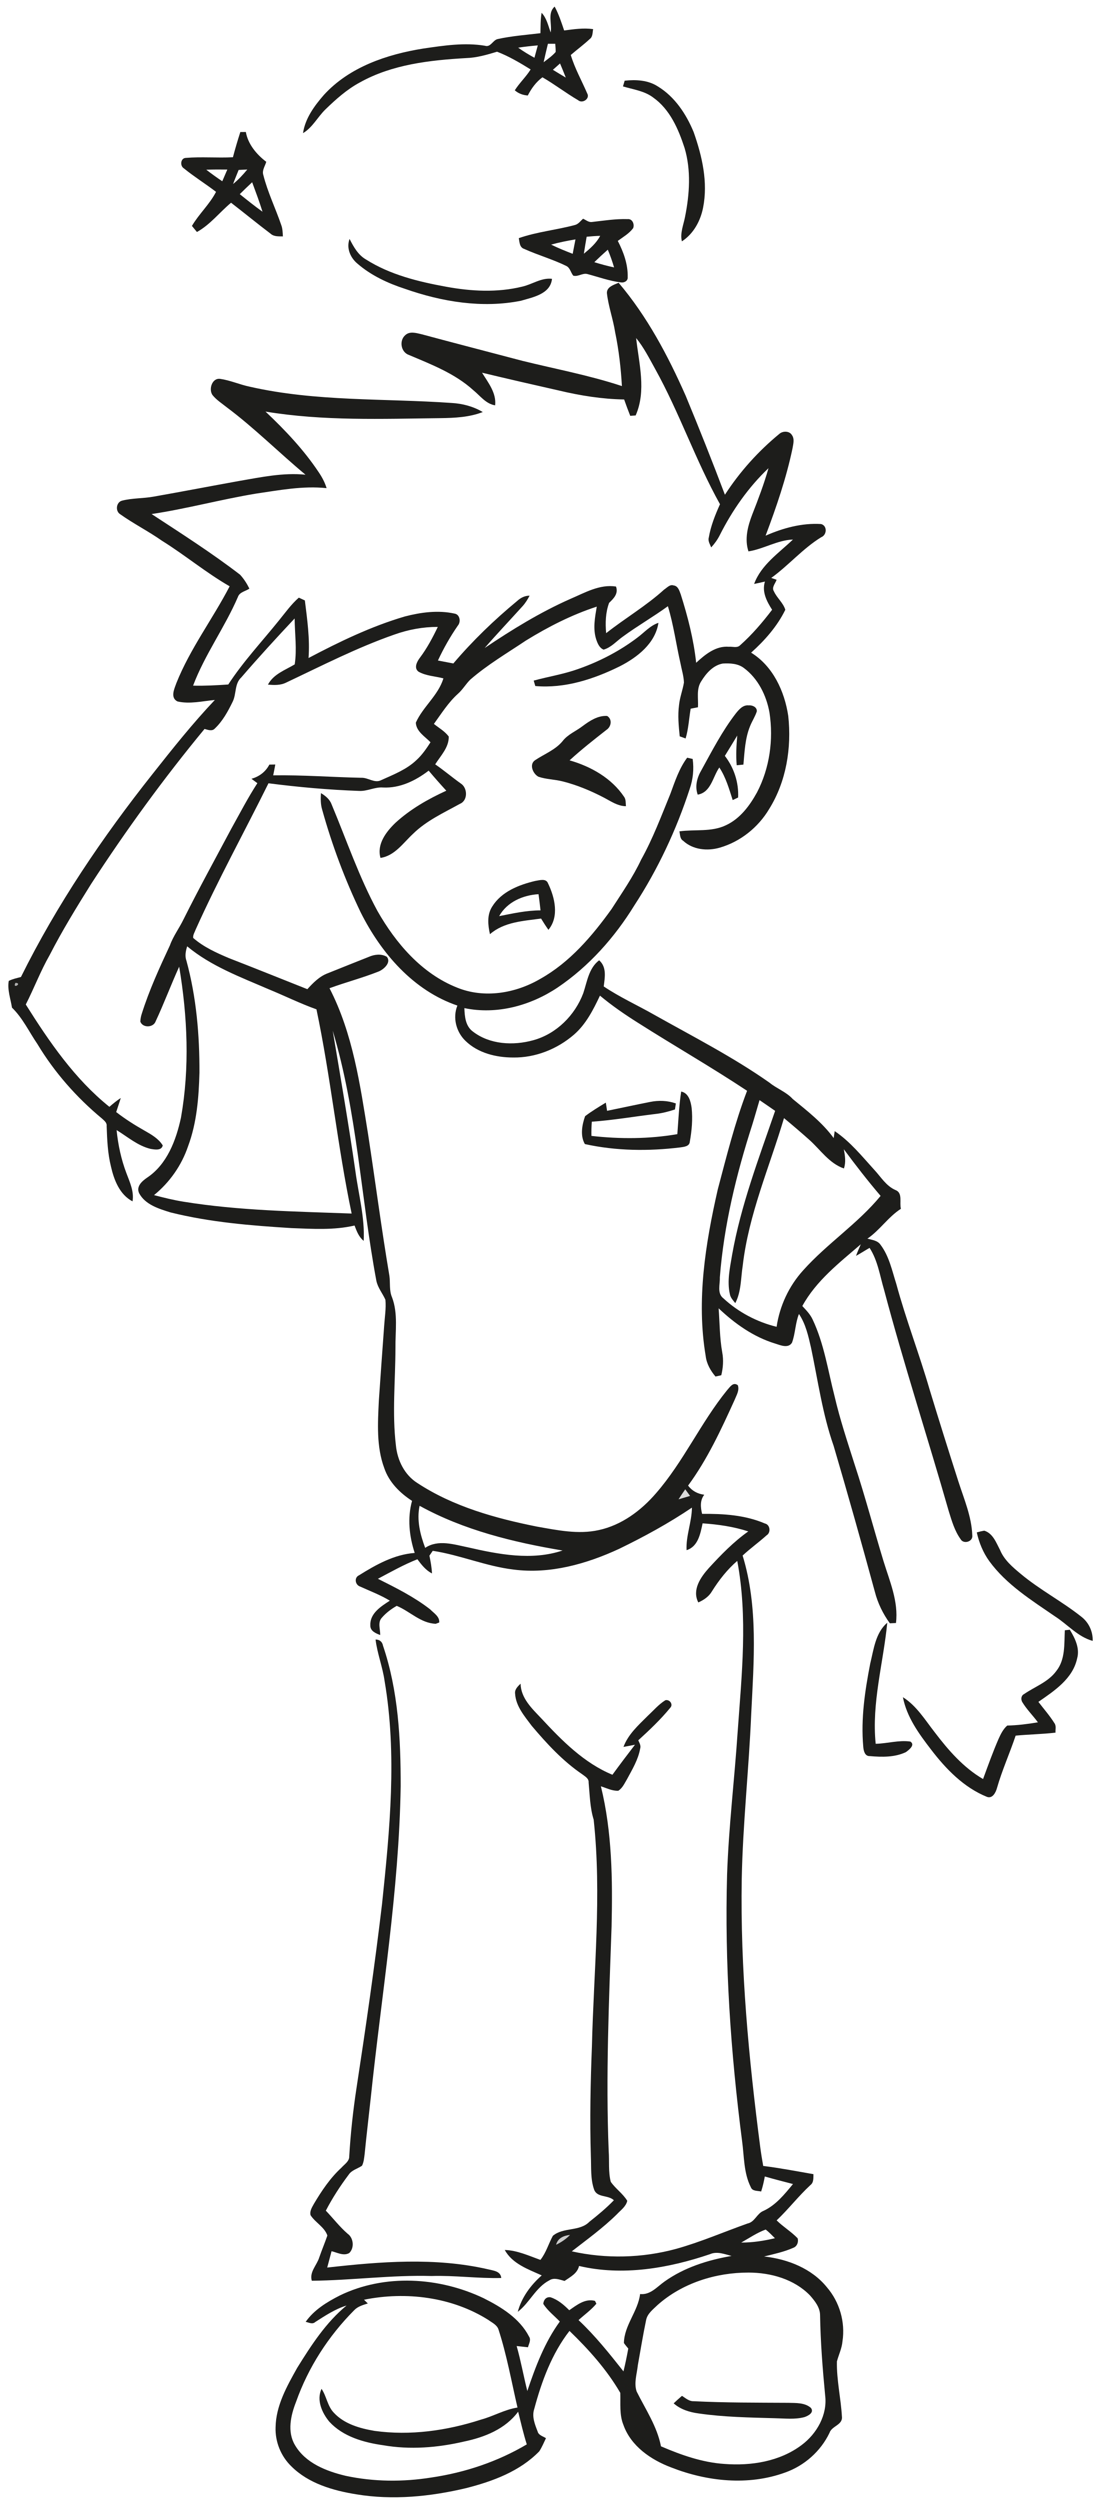 <?xml version="1.0" encoding="UTF-8" ?>
<!DOCTYPE svg PUBLIC "-//W3C//DTD SVG 1.1//EN" "http://www.w3.org/Graphics/SVG/1.1/DTD/svg11.dtd">
<svg width="500pt" height="1135pt" viewBox="0 0 500 1135" version="1.1" xmlns="http://www.w3.org/2000/svg">
<g id="#1d1d1bff">
<path fill="#1d1d1b" opacity="1.00" d=" M 250.07 14.74 C 250.80 10.86 248.49 5.95 251.89 2.99 C 253.75 6.42 254.95 10.15 256.20 13.83 C 260.56 13.27 264.97 12.59 269.36 13.22 C 269.05 14.78 269.27 16.71 267.79 17.75 C 265.06 20.31 262.03 22.52 259.21 24.97 C 261.03 31.05 264.16 36.57 266.65 42.36 C 268.10 44.76 264.51 47.22 262.54 45.49 C 257.00 42.25 251.90 38.30 246.34 35.09 C 243.43 37.25 241.32 40.16 239.69 43.36 C 237.49 43.20 235.44 42.47 233.78 41.00 C 235.91 37.63 238.87 34.91 240.98 31.53 C 236.10 28.51 231.10 25.54 225.73 23.48 C 221.15 24.86 216.52 26.22 211.70 26.37 C 195.21 27.33 178.08 29.23 163.42 37.43 C 157.52 40.60 152.50 45.11 147.72 49.74 C 144.21 53.19 141.94 57.87 137.61 60.45 C 138.58 53.75 142.76 48.06 147.10 43.08 C 158.69 30.39 175.73 24.67 192.27 22.03 C 201.50 20.69 210.94 19.22 220.24 20.77 C 222.81 21.62 223.78 18.25 225.98 17.74 C 232.37 16.33 238.93 15.85 245.43 15.07 C 245.51 11.98 245.43 8.87 245.96 5.80 C 248.28 8.28 248.96 11.64 250.07 14.74 M 248.83 19.88 C 248.16 22.67 247.48 25.46 246.88 28.26 C 248.76 26.80 250.77 25.43 252.34 23.61 C 252.39 22.37 252.23 21.13 252.16 19.88 C 251.33 19.88 249.66 19.88 248.83 19.88 M 235.32 21.64 C 237.67 23.34 240.16 24.82 242.70 26.22 C 243.22 24.35 243.73 22.48 244.23 20.61 C 241.25 20.87 238.27 21.19 235.32 21.64 M 251.09 31.69 C 253.03 32.88 254.97 34.07 256.94 35.22 C 256.11 33.07 255.23 30.94 254.33 28.81 C 253.24 29.77 252.16 30.73 251.09 31.69 Z" />
<path fill="#1d1d1b" opacity="1.00" d=" M 283.68 36.63 C 288.81 36.09 294.27 36.34 298.73 39.23 C 306.44 43.91 311.65 51.80 315.02 59.99 C 318.86 70.90 321.58 82.71 319.30 94.27 C 318.10 100.33 314.95 106.16 309.66 109.58 C 308.76 105.75 310.43 102.05 311.12 98.34 C 313.16 88.11 313.89 77.27 310.88 67.16 C 308.08 58.59 304.25 49.69 296.66 44.30 C 292.67 41.25 287.58 40.65 282.91 39.23 C 283.10 38.58 283.49 37.28 283.68 36.63 Z" />
<path fill="#1d1d1b" opacity="1.00" d=" M 109.14 59.94 C 109.77 59.94 111.02 59.93 111.65 59.92 C 112.60 65.44 116.54 70.15 120.92 73.46 C 120.38 75.42 118.90 77.33 119.58 79.43 C 121.56 87.29 125.15 94.61 127.76 102.26 C 128.36 103.88 128.36 105.62 128.47 107.33 C 126.55 107.29 124.44 107.49 122.90 106.11 C 116.83 101.52 110.95 96.69 104.93 92.04 C 99.71 96.40 95.45 102.01 89.43 105.33 C 88.67 104.41 87.92 103.49 87.16 102.57 C 90.36 97.10 95.19 92.77 98.11 87.10 C 93.32 83.44 88.17 80.24 83.49 76.43 C 81.60 75.27 82.00 71.70 84.46 71.68 C 91.55 71.10 98.68 71.76 105.78 71.39 C 106.79 67.54 107.92 63.73 109.14 59.94 M 93.68 77.05 C 96.03 78.89 98.47 80.62 100.94 82.29 C 101.71 80.53 102.48 78.76 103.23 76.98 C 100.04 76.94 96.86 76.94 93.68 77.05 M 108.38 77.15 C 107.54 79.28 106.64 81.39 105.85 83.54 C 108.24 81.60 110.35 79.34 112.30 76.96 C 110.99 77.01 109.69 77.08 108.38 77.15 M 108.89 88.15 C 112.28 90.87 115.67 93.59 119.21 96.12 C 117.81 91.60 116.15 87.18 114.51 82.74 C 112.60 84.51 110.74 86.33 108.89 88.15 Z" />
<path fill="#1d1d1b" opacity="1.00" d=" M 261.12 102.14 C 262.69 101.74 263.63 100.31 264.79 99.29 C 266.10 99.88 267.36 101.04 268.91 100.77 C 274.25 100.17 279.61 99.30 285.00 99.48 C 287.20 99.26 288.22 101.77 287.55 103.57 C 285.72 106.04 282.99 107.58 280.56 109.37 C 283.19 114.46 285.21 120.04 285.06 125.85 C 285.22 127.55 283.42 128.49 281.95 128.21 C 276.72 127.57 271.75 125.73 266.68 124.40 C 264.53 123.87 262.45 125.79 260.32 125.14 C 259.19 123.74 258.90 121.59 257.17 120.74 C 250.98 117.71 244.30 115.83 238.03 113.00 C 235.90 112.30 235.95 109.93 235.60 108.12 C 243.87 105.22 252.69 104.42 261.12 102.14 M 266.42 107.48 C 265.98 110.05 265.54 112.62 265.15 115.19 C 267.98 112.85 270.83 110.38 272.56 107.07 C 270.50 107.13 268.46 107.29 266.42 107.48 M 250.29 111.06 C 253.47 112.63 256.76 113.95 260.07 115.23 C 260.51 113.05 260.93 110.86 261.34 108.68 C 257.62 109.32 253.92 110.04 250.29 111.06 M 269.90 119.03 C 272.85 119.95 275.84 120.75 278.87 121.40 C 278.07 118.67 277.12 115.99 276.02 113.36 C 273.93 115.20 271.90 117.09 269.90 119.03 Z" />
<path fill="#1d1d1b" opacity="1.00" d=" M 158.75 108.47 C 160.57 112.04 162.59 115.71 166.18 117.79 C 177.13 124.74 189.96 127.87 202.58 130.17 C 213.95 132.26 225.80 132.91 237.12 130.14 C 241.71 129.12 245.79 126.00 250.68 126.58 C 250.01 133.49 242.05 134.93 236.61 136.54 C 219.01 140.07 200.64 137.01 183.88 131.12 C 176.13 128.60 168.52 125.06 162.32 119.69 C 159.07 116.98 157.21 112.61 158.75 108.47 Z" />
<path fill="#1d1d1b" opacity="1.00" d=" M 275.61 133.04 C 275.55 130.19 278.82 129.30 280.93 128.37 C 293.87 143.61 303.33 161.44 311.38 179.64 C 317.56 194.53 323.50 209.53 329.21 224.61 C 335.97 214.15 344.39 204.81 354.01 196.91 C 355.60 195.59 358.48 195.61 359.62 197.49 C 360.96 199.34 360.20 201.71 359.87 203.75 C 357.03 217.24 352.53 230.32 347.68 243.20 C 355.57 239.73 364.18 237.37 372.86 237.91 C 375.75 238.62 375.60 242.86 372.94 243.90 C 364.57 249.04 358.18 256.66 350.25 262.38 C 350.86 262.59 352.08 263.01 352.69 263.21 C 352.12 264.91 350.28 266.68 351.48 268.50 C 352.84 271.50 355.67 273.65 356.64 276.84 C 352.98 284.33 347.30 290.77 341.11 296.31 C 351.04 302.43 356.29 313.83 357.97 325.02 C 359.54 339.54 357.10 354.80 349.29 367.31 C 344.33 375.64 336.23 382.14 326.90 384.83 C 321.28 386.47 314.67 385.83 310.24 381.71 C 308.73 380.81 308.88 378.94 308.54 377.44 C 315.57 376.44 323.09 377.84 329.69 374.65 C 336.10 371.67 340.47 365.77 343.79 359.73 C 349.54 348.70 351.31 335.79 349.45 323.55 C 348.06 315.74 344.26 308.02 337.78 303.24 C 335.05 301.20 331.48 301.07 328.22 301.25 C 323.81 302.04 320.64 305.73 318.42 309.36 C 316.14 312.84 317.21 317.19 316.97 321.10 C 315.86 321.31 314.75 321.53 313.65 321.75 C 312.89 326.26 312.68 330.87 311.36 335.27 C 310.69 335.03 309.35 334.54 308.68 334.30 C 308.20 329.58 307.74 324.81 308.37 320.08 C 308.72 316.60 310.03 313.31 310.60 309.87 C 310.50 306.93 309.58 304.09 309.04 301.22 C 307.06 292.57 305.90 283.73 303.31 275.22 C 296.68 280.04 289.56 284.12 282.95 288.96 C 280.05 290.99 277.61 293.94 274.11 294.94 C 272.17 294.14 271.36 292.08 270.74 290.24 C 269.19 285.41 270.19 280.28 271.01 275.41 C 259.66 279.11 248.96 284.57 238.82 290.82 C 230.27 296.55 221.34 301.79 213.56 308.56 C 211.54 310.55 210.13 313.08 207.99 314.96 C 203.61 318.90 200.48 323.93 197.05 328.66 C 199.34 330.50 202.01 331.99 203.79 334.38 C 203.93 339.29 200.11 343.11 197.64 347.01 C 201.63 349.75 205.33 352.91 209.28 355.72 C 212.37 357.68 212.56 363.40 208.91 364.92 C 201.54 369.00 193.64 372.58 187.56 378.57 C 183.09 382.71 179.27 388.52 172.79 389.50 C 171.02 383.28 175.35 377.63 179.56 373.58 C 186.31 367.38 194.39 362.77 202.68 358.98 C 199.95 356.00 197.27 352.97 194.67 349.87 C 188.74 354.42 181.62 357.91 173.96 357.53 C 170.21 357.22 166.79 359.31 163.05 359.08 C 149.29 358.59 135.58 357.37 121.93 355.61 C 110.96 377.75 99.01 399.41 88.88 421.97 C 88.44 423.22 87.55 424.44 87.74 425.83 C 92.47 429.96 98.27 432.58 104.00 435.00 C 115.90 439.61 127.72 444.40 139.58 449.09 C 142.22 446.18 145.07 443.27 148.84 441.86 C 155.04 439.36 161.26 436.90 167.47 434.42 C 170.06 433.30 173.12 432.88 175.67 434.38 C 177.79 436.91 174.39 440.03 172.05 441.02 C 164.72 443.94 157.05 445.94 149.64 448.65 C 160.27 469.23 163.54 492.47 167.18 515.06 C 170.46 536.43 173.24 557.89 176.84 579.21 C 177.29 582.47 176.69 585.92 178.05 589.02 C 180.82 596.38 179.49 604.39 179.59 612.06 C 179.56 626.78 178.04 641.58 179.80 656.25 C 180.47 663.02 183.74 669.67 189.63 673.35 C 205.87 684.00 224.94 689.29 243.81 693.07 C 253.04 694.69 262.58 696.73 271.91 694.66 C 282.26 692.43 291.11 685.84 297.91 677.94 C 310.40 663.61 318.20 645.93 330.15 631.20 C 331.47 629.78 332.90 627.22 335.08 628.90 C 335.89 631.26 334.43 633.48 333.59 635.61 C 327.50 649.02 321.26 662.53 312.49 674.45 C 314.27 676.89 316.85 678.23 319.83 678.61 C 317.83 681.19 318.12 684.31 318.85 687.30 C 328.48 687.19 338.39 687.82 347.35 691.66 C 349.76 692.18 350.19 695.79 348.13 697.04 C 344.61 700.21 340.73 702.98 337.25 706.22 C 344.38 729.46 342.33 754.14 341.16 778.05 C 340.11 803.06 337.34 827.98 336.85 853.02 C 336.17 893.79 340.01 934.48 345.26 974.87 C 345.63 977.70 346.10 980.52 346.60 983.34 C 354.25 984.28 361.82 985.75 369.41 987.07 C 369.35 988.77 369.61 990.82 368.05 992.01 C 362.61 997.04 358.08 1002.95 352.70 1008.05 C 355.68 1011.00 359.35 1013.17 362.25 1016.20 C 362.70 1017.81 362.04 1019.76 360.41 1020.44 C 356.14 1022.35 351.52 1023.33 347.00 1024.44 C 357.70 1025.62 368.64 1029.87 375.55 1038.45 C 381.28 1045.11 383.93 1054.24 382.60 1062.94 C 382.33 1066.13 380.89 1069.03 380.07 1072.09 C 379.89 1080.46 381.86 1088.72 382.34 1097.05 C 382.84 1101.01 377.72 1101.30 376.68 1104.57 C 372.67 1112.91 365.29 1119.43 356.58 1122.52 C 339.87 1128.61 321.14 1126.63 304.82 1120.22 C 295.61 1116.76 286.52 1110.55 283.11 1100.91 C 281.22 1096.26 281.86 1091.21 281.69 1086.35 C 275.57 1075.83 267.34 1066.65 258.62 1058.23 C 250.58 1068.60 245.99 1081.10 242.62 1093.65 C 241.46 1097.09 242.88 1100.62 244.13 1103.82 C 244.56 1105.63 246.57 1106.03 247.94 1106.94 C 246.99 1108.94 246.13 1111.00 244.92 1112.88 C 236.06 1122.01 223.73 1126.55 211.64 1129.62 C 195.41 1133.47 178.41 1135.16 161.86 1132.43 C 151.23 1130.72 140.11 1127.51 132.29 1119.70 C 127.57 1115.13 124.91 1108.57 125.15 1102.00 C 125.30 1092.16 130.29 1083.36 134.96 1075.01 C 141.33 1064.77 147.97 1054.45 157.38 1046.71 C 152.20 1048.30 147.67 1051.32 143.15 1054.21 C 141.86 1055.39 140.23 1054.40 138.81 1054.12 C 142.62 1048.68 148.45 1045.14 154.25 1042.18 C 174.66 1032.23 199.42 1033.75 219.64 1043.39 C 227.70 1047.43 235.99 1052.54 240.26 1060.81 C 241.30 1062.35 240.17 1064.09 239.77 1065.66 C 238.05 1065.49 236.34 1065.29 234.63 1065.10 C 236.54 1071.83 237.77 1078.73 239.47 1085.52 C 243.18 1074.50 247.33 1063.45 254.23 1053.98 C 251.70 1051.34 248.71 1049.07 246.72 1045.97 C 246.86 1044.14 248.04 1042.67 250.00 1042.96 C 253.34 1044.03 256.08 1046.40 258.52 1048.85 C 261.92 1046.48 265.77 1043.40 270.20 1044.60 C 270.36 1044.92 270.68 1045.56 270.84 1045.88 C 268.48 1048.71 265.45 1050.86 262.73 1053.32 C 270.28 1060.40 276.73 1068.50 283.14 1076.60 C 283.98 1073.17 284.69 1069.71 285.32 1066.24 C 284.64 1065.40 283.91 1064.60 283.33 1063.71 C 283.50 1055.61 289.72 1049.40 290.69 1041.49 C 295.35 1042.01 298.38 1038.20 301.82 1035.79 C 310.79 1029.41 321.48 1026.04 332.23 1024.20 C 329.04 1023.39 325.65 1021.98 322.42 1023.40 C 303.45 1029.82 282.76 1033.40 262.97 1028.75 C 262.18 1032.20 259.03 1033.69 256.39 1035.55 C 254.15 1034.98 251.62 1033.85 249.45 1035.29 C 243.27 1038.51 240.53 1045.46 235.13 1049.58 C 236.86 1043.05 241.00 1037.44 246.02 1033.03 C 239.87 1030.27 232.64 1027.74 229.23 1021.49 C 234.92 1021.65 240.14 1024.11 245.42 1025.99 C 248.02 1022.70 249.11 1018.64 251.07 1015.06 C 255.86 1011.03 263.22 1013.22 267.66 1008.69 C 271.54 1005.63 275.34 1002.46 278.78 998.92 C 276.21 996.42 271.22 997.85 269.82 994.12 C 268.11 989.29 268.55 984.05 268.33 979.02 C 267.82 962.35 268.15 945.68 268.81 929.03 C 269.61 894.74 273.31 860.33 269.60 826.10 C 267.90 820.63 267.85 814.89 267.31 809.25 C 267.45 807.40 265.68 806.52 264.45 805.55 C 255.61 799.56 248.32 791.63 241.47 783.53 C 238.22 779.17 234.27 774.65 233.93 768.99 C 233.63 767.00 235.15 765.63 236.41 764.38 C 236.58 771.03 241.59 775.67 245.83 780.15 C 255.17 790.21 265.21 800.40 278.12 805.74 C 281.47 801.15 284.89 796.61 288.36 792.11 C 286.62 792.45 284.88 792.80 283.14 793.10 C 285.25 787.40 289.88 783.27 294.07 779.09 C 296.71 776.64 299.08 773.82 302.16 771.90 C 304.13 771.41 305.89 773.84 304.35 775.37 C 299.99 780.70 294.94 785.46 289.86 790.10 C 290.38 791.27 291.15 792.49 290.73 793.84 C 289.84 798.86 287.15 803.30 284.76 807.74 C 283.63 809.60 282.72 811.79 280.79 813.00 C 278.01 813.14 275.47 811.79 272.89 810.99 C 278.00 831.79 278.22 853.37 277.74 874.66 C 276.55 908.62 275.06 942.62 276.43 976.61 C 276.77 981.23 276.20 986.01 277.37 990.54 C 279.54 993.69 282.87 995.87 284.86 999.17 C 284.29 1001.77 281.93 1003.38 280.20 1005.23 C 273.89 1011.47 266.66 1016.67 259.67 1022.11 C 275.24 1025.58 291.65 1025.17 307.03 1020.99 C 318.11 1017.91 328.67 1013.31 339.49 1009.47 C 342.80 1008.80 343.70 1004.94 346.69 1003.75 C 352.32 1001.16 356.27 996.22 360.12 991.55 C 355.84 990.43 351.56 989.36 347.33 988.12 C 346.90 990.42 346.40 992.71 345.66 994.95 C 344.04 994.54 341.70 994.91 340.98 993.01 C 337.69 986.51 337.97 979.03 337.00 971.99 C 331.82 931.92 329.05 891.47 330.19 851.05 C 330.93 829.31 333.57 807.70 335.01 786.00 C 336.85 760.30 339.64 734.19 334.81 708.65 C 330.26 712.57 326.55 717.32 323.36 722.39 C 321.97 724.82 319.63 726.41 317.12 727.51 C 314.19 721.80 318.17 716.06 321.89 711.91 C 327.41 705.89 333.14 699.99 339.82 695.26 C 333.11 693.08 326.10 692.08 319.08 691.60 C 318.07 696.25 317.06 702.15 311.79 703.78 C 311.47 697.22 314.15 691.00 314.23 684.46 C 303.71 691.55 292.56 697.65 281.16 703.18 C 266.27 710.07 249.72 714.74 233.21 712.58 C 220.69 711.09 208.97 705.97 196.53 704.07 C 196.15 704.62 195.39 705.73 195.01 706.28 C 195.57 708.94 196.05 711.61 196.18 714.34 C 193.35 712.90 191.39 710.38 189.55 707.90 C 183.34 710.36 177.51 713.65 171.62 716.77 C 179.80 720.87 188.10 725.00 195.35 730.65 C 196.99 732.34 199.74 733.93 199.46 736.62 C 199.07 736.76 198.28 737.05 197.89 737.20 C 191.07 736.96 186.14 731.53 180.17 729.06 C 177.67 730.48 175.31 732.24 173.42 734.44 C 171.38 736.60 172.77 739.70 172.65 742.31 C 170.61 741.51 168.04 740.48 168.18 737.84 C 167.96 732.46 173.07 729.26 177.04 726.71 C 172.79 724.12 168.13 722.39 163.63 720.33 C 161.29 719.62 160.68 716.24 163.08 715.16 C 170.79 710.35 179.06 705.71 188.33 705.04 C 185.84 697.42 184.96 689.20 187.12 681.39 C 181.59 677.81 176.66 672.90 174.51 666.54 C 170.89 656.79 171.56 646.19 172.04 635.99 C 172.80 624.63 173.64 613.28 174.46 601.93 C 174.71 597.99 175.40 594.04 175.03 590.09 C 173.72 587.16 171.53 584.61 170.90 581.39 C 163.86 543.66 162.19 504.85 151.10 467.94 C 154.67 489.17 158.33 510.39 161.40 531.71 C 162.81 542.22 165.72 552.69 165.16 563.35 C 162.94 561.59 161.98 558.93 161.01 556.39 C 151.63 558.57 141.94 557.91 132.40 557.56 C 113.96 556.42 95.41 554.92 77.44 550.44 C 72.14 548.79 65.91 546.92 63.15 541.66 C 61.80 538.61 64.46 536.28 66.71 534.72 C 75.86 528.66 79.97 517.67 82.19 507.37 C 86.19 484.75 85.15 461.46 81.37 438.88 C 77.65 447.07 74.50 455.53 70.69 463.68 C 69.66 466.59 64.86 466.79 63.73 463.84 C 63.77 462.67 63.97 461.52 64.33 460.41 C 67.70 449.65 72.40 439.40 77.16 429.20 C 78.67 424.97 81.42 421.37 83.36 417.35 C 90.31 403.44 97.81 389.81 105.12 376.08 C 108.96 369.20 112.58 362.17 116.88 355.56 C 116.21 355.06 114.87 354.08 114.20 353.58 C 117.73 352.56 120.61 350.42 122.32 347.13 C 123.00 347.12 124.35 347.10 125.02 347.09 C 124.73 348.73 124.41 350.37 124.07 352.01 C 137.40 351.80 150.72 352.83 164.04 353.11 C 167.16 352.95 170.13 355.76 173.14 354.17 C 178.70 351.65 184.60 349.39 189.09 345.11 C 191.67 342.77 193.63 339.89 195.51 336.99 C 192.98 334.37 189.02 332.10 188.84 328.08 C 192.07 320.84 199.00 315.75 201.37 307.98 C 197.61 306.99 193.48 306.89 190.06 304.94 C 187.82 303.27 189.37 300.34 190.68 298.62 C 193.94 294.29 196.48 289.49 198.82 284.62 C 192.10 284.59 185.43 285.84 179.11 288.09 C 162.15 294.01 146.13 302.25 129.92 309.91 C 127.35 311.19 124.45 311.06 121.68 310.83 C 124.19 306.04 129.47 304.24 133.83 301.64 C 134.90 294.82 133.86 287.71 133.80 280.79 C 125.57 289.56 117.43 298.44 109.58 307.55 C 106.41 310.48 107.45 315.10 105.62 318.67 C 103.51 322.99 101.13 327.36 97.61 330.71 C 96.31 332.16 94.45 331.35 92.89 330.94 C 74.35 353.38 57.21 376.96 41.35 401.37 C 34.76 411.92 28.23 422.53 22.55 433.61 C 18.42 440.83 15.49 448.64 11.71 456.04 C 22.37 472.98 33.93 489.86 49.68 502.50 C 51.33 501.06 53.02 499.67 54.85 498.49 C 54.21 500.63 53.45 502.74 52.77 504.88 C 56.84 508.04 61.20 510.80 65.68 513.33 C 68.75 515.08 72.00 516.92 73.91 520.02 C 73.36 522.51 70.26 521.90 68.40 521.60 C 62.57 520.20 57.95 516.13 52.95 513.06 C 53.62 519.72 55.02 526.32 57.40 532.59 C 58.93 536.69 60.95 540.91 60.19 545.42 C 54.32 542.35 51.77 535.70 50.39 529.61 C 48.89 523.60 48.65 517.41 48.43 511.26 C 48.63 509.66 47.26 508.72 46.25 507.77 C 34.74 498.22 24.71 486.83 16.99 474.00 C 13.20 468.45 10.31 462.20 5.44 457.47 C 4.81 453.47 3.28 449.42 3.97 445.34 C 5.71 444.44 7.64 444.06 9.51 443.56 C 25.83 410.65 46.53 380.08 69.33 351.33 C 78.39 339.86 87.51 328.40 97.57 317.78 C 91.96 318.31 86.15 319.75 80.57 318.45 C 77.21 316.72 79.18 312.71 80.11 310.09 C 86.33 294.51 96.59 281.01 104.29 266.18 C 93.56 260.01 84.04 252.03 73.54 245.49 C 67.40 241.18 60.66 237.78 54.55 233.44 C 52.27 232.00 52.77 228.02 55.37 227.31 C 60.07 226.09 65.00 226.34 69.76 225.47 C 82.72 223.19 95.63 220.70 108.58 218.36 C 118.53 216.66 128.59 214.48 138.74 215.52 C 126.69 205.51 115.59 194.35 103.02 184.95 C 100.80 183.17 98.33 181.62 96.52 179.38 C 94.64 176.77 96.30 171.46 100.02 172.01 C 104.61 172.67 108.90 174.63 113.43 175.56 C 143.48 182.41 174.50 180.80 205.05 182.94 C 210.02 183.22 214.95 184.50 219.24 187.07 C 213.12 189.45 206.50 189.75 200.01 189.84 C 173.52 190.16 146.84 191.20 120.58 186.86 C 129.44 195.23 137.92 204.15 144.70 214.34 C 146.23 216.58 147.53 219.00 148.32 221.62 C 137.55 220.48 126.78 222.57 116.15 224.12 C 100.29 226.75 84.75 230.99 68.85 233.38 C 82.43 242.27 96.14 251.02 109.02 260.91 C 110.75 262.78 112.13 264.95 113.26 267.24 C 111.52 268.44 108.81 268.77 108.05 271.00 C 102.10 284.84 93.02 297.15 87.69 311.28 C 93.02 311.42 98.35 311.12 103.66 310.76 C 110.43 300.37 118.94 291.30 126.69 281.67 C 129.58 278.13 132.24 274.35 135.71 271.33 C 136.39 271.65 137.77 272.28 138.45 272.60 C 139.53 281.26 140.76 289.98 140.12 298.74 C 154.16 291.33 168.56 284.37 183.83 279.88 C 191.14 277.98 198.96 276.92 206.42 278.57 C 208.85 278.95 209.40 282.28 207.95 283.99 C 204.47 289.01 201.46 294.33 198.88 299.87 C 201.21 300.31 203.55 300.76 205.88 301.21 C 214.64 290.90 224.43 281.46 234.85 272.85 C 236.42 271.41 238.33 270.41 240.51 270.43 C 239.61 272.16 238.59 273.82 237.27 275.26 C 231.56 281.58 225.69 287.77 220.10 294.20 C 232.50 285.86 245.27 277.99 258.96 271.93 C 265.55 269.13 272.30 265.13 279.75 266.29 C 280.91 269.49 278.74 271.68 276.61 273.71 C 274.99 278.08 274.86 282.86 275.27 287.46 C 283.90 280.65 293.46 275.07 301.61 267.66 C 302.87 266.87 304.22 265.19 305.86 265.78 C 307.95 265.99 308.52 268.21 309.15 269.85 C 312.36 279.97 315.02 290.33 316.15 300.90 C 320.21 297.14 325.10 293.13 331.00 293.63 C 332.67 293.47 334.70 294.32 336.06 292.99 C 341.50 288.17 346.24 282.61 350.64 276.83 C 348.20 273.03 345.91 268.66 347.38 264.03 C 345.75 264.42 344.11 264.79 342.47 265.11 C 345.63 256.45 353.70 251.09 360.10 244.95 C 352.96 245.24 346.82 249.25 339.90 250.33 C 338.05 244.75 339.58 238.89 341.61 233.60 C 344.33 226.68 346.97 219.71 349.00 212.55 C 339.85 221.24 332.54 231.73 326.87 242.97 C 325.85 245.00 324.51 246.86 322.97 248.53 C 322.44 247.10 321.41 245.66 321.88 244.05 C 322.78 238.78 324.78 233.78 326.97 228.92 C 315.88 209.05 308.56 187.34 297.50 167.45 C 294.84 162.66 292.37 157.73 288.89 153.47 C 290.16 165.07 293.61 177.39 288.67 188.62 C 288.06 188.66 286.83 188.75 286.21 188.79 C 285.23 186.34 284.32 183.85 283.44 181.36 C 273.42 181.20 263.48 179.60 253.75 177.28 C 242.12 174.66 230.51 171.99 218.92 169.21 C 221.70 173.73 225.48 178.38 224.86 184.03 C 220.62 183.35 218.04 179.66 214.91 177.12 C 206.58 169.56 195.92 165.48 185.73 161.16 C 182.01 159.90 181.16 154.57 184.11 152.10 C 186.10 150.31 188.93 151.16 191.24 151.69 C 206.54 155.80 221.88 159.77 237.20 163.81 C 252.30 167.54 267.64 170.38 282.43 175.28 C 281.96 167.09 281.03 158.92 279.36 150.88 C 278.43 144.87 276.28 139.09 275.61 133.04 M 85.00 429.63 C 84.34 431.76 83.87 434.03 84.68 436.21 C 89.19 452.73 90.64 469.92 90.58 487.00 C 90.27 498.28 89.39 509.74 85.41 520.40 C 82.46 529.10 77.06 536.80 69.94 542.59 C 74.39 543.74 78.86 544.86 83.41 545.58 C 108.62 549.66 134.22 550.00 159.69 550.95 C 153.25 520.24 150.18 488.93 143.71 458.24 C 136.29 455.59 129.23 452.08 121.95 449.10 C 109.18 443.57 95.83 438.65 85.00 429.63 M 7.03 446.23 C 5.47 449.21 10.36 446.38 7.03 446.23 M 308.15 680.69 C 309.89 680.19 311.64 679.67 313.38 679.15 C 312.65 678.14 311.92 677.14 311.19 676.15 C 310.16 677.65 309.13 679.15 308.15 680.69 M 190.55 683.63 C 189.18 690.13 190.81 696.65 193.09 702.73 C 198.97 698.78 206.22 701.22 212.56 702.50 C 226.53 705.70 241.49 708.60 255.48 703.93 C 233.08 700.18 210.57 694.67 190.55 683.63 M 336.62 1018.12 C 341.78 1018.15 346.91 1017.34 351.92 1016.15 C 350.55 1014.79 349.23 1013.39 347.73 1012.21 C 343.79 1013.65 340.27 1016.07 336.62 1018.12 M 252.55 1019.12 C 254.87 1017.98 257.05 1016.54 258.85 1014.67 C 256.01 1014.96 253.30 1016.12 252.55 1019.12 M 298.54 1046.55 C 296.52 1048.53 293.96 1050.40 293.41 1053.36 C 291.99 1060.15 290.89 1067.00 289.66 1073.82 C 289.26 1077.73 287.81 1081.88 289.12 1085.73 C 293.16 1093.85 298.41 1101.57 300.17 1110.63 C 309.35 1114.57 318.96 1117.97 329.01 1118.63 C 341.14 1119.56 354.11 1117.52 364.03 1110.06 C 370.93 1104.93 375.84 1096.31 374.73 1087.55 C 373.57 1075.43 372.62 1063.27 372.42 1051.10 C 372.41 1047.58 370.05 1044.65 367.86 1042.14 C 360.69 1034.74 350.08 1031.78 340.01 1031.75 C 325.08 1031.71 309.78 1036.51 298.54 1046.55 M 165.31 1044.08 C 165.88 1044.63 166.46 1045.19 167.04 1045.77 C 164.85 1046.47 162.50 1047.10 160.86 1048.83 C 149.19 1060.56 139.98 1074.80 134.46 1090.42 C 132.04 1096.56 130.36 1103.98 133.93 1110.03 C 138.70 1118.25 148.18 1121.92 156.97 1124.02 C 169.77 1126.76 183.07 1126.85 195.97 1124.78 C 211.17 1122.54 225.99 1117.59 239.23 1109.75 C 237.69 1104.86 236.54 1099.87 235.31 1094.91 C 229.48 1102.80 220.01 1106.54 210.72 1108.47 C 198.73 1111.26 186.19 1112.26 174.01 1110.14 C 165.17 1108.89 155.78 1106.24 149.55 1099.45 C 146.21 1095.43 143.64 1089.63 146.02 1084.52 C 148.32 1087.92 148.69 1092.34 151.61 1095.38 C 156.34 1100.50 163.42 1102.49 170.08 1103.62 C 186.32 1105.87 202.93 1103.53 218.45 1098.50 C 224.08 1096.98 229.21 1093.90 235.01 1093.03 C 232.27 1081.19 230.14 1069.19 226.39 1057.62 C 225.70 1055.47 223.46 1054.50 221.78 1053.26 C 205.18 1042.80 184.35 1040.24 165.31 1044.08 Z" />
<path fill="#1d1d1b" opacity="1.00" d=" M 289.45 289.48 C 292.58 287.16 295.22 284.03 299.02 282.76 C 297.61 292.11 289.39 298.46 281.47 302.50 C 269.63 308.35 256.46 312.65 243.09 311.46 C 242.91 310.84 242.55 309.61 242.37 308.99 C 249.11 307.15 256.07 306.07 262.66 303.69 C 272.23 300.33 281.36 295.61 289.45 289.48 Z" />
<path fill="#1d1d1b" opacity="1.00" d=" M 334.07 324.01 C 335.53 322.18 337.36 319.96 339.98 320.24 C 341.65 320.07 343.81 320.99 343.70 322.95 C 342.95 325.30 341.55 327.37 340.64 329.66 C 338.36 335.19 338.14 341.25 337.61 347.13 C 336.85 347.20 335.32 347.35 334.56 347.42 C 334.17 342.93 334.41 338.42 334.81 333.94 C 332.94 337.02 331.09 340.11 329.18 343.17 C 333.34 348.56 335.52 355.24 335.21 362.06 C 334.59 362.35 333.36 362.94 332.74 363.24 C 331.10 358.15 329.65 352.95 326.67 348.44 C 323.66 352.73 322.92 359.72 316.85 360.77 C 315.48 356.93 316.56 352.98 318.56 349.60 C 323.37 340.87 327.97 331.93 334.07 324.01 Z" />
<path fill="#1d1d1b" opacity="1.00" d=" M 264.63 329.61 C 267.85 327.22 271.53 324.79 275.73 325.04 C 278.18 326.56 277.60 329.95 275.39 331.38 C 269.70 335.84 264.00 340.31 258.66 345.20 C 268.33 347.97 277.66 353.21 283.39 361.71 C 284.33 362.94 284.09 364.57 284.26 366.02 C 280.42 365.98 277.28 363.68 274.01 361.99 C 268.12 358.94 261.94 356.37 255.50 354.75 C 251.88 353.84 248.06 353.84 244.52 352.64 C 242.01 351.32 240.16 346.97 243.04 345.10 C 247.21 342.31 252.15 340.48 255.45 336.52 C 257.82 333.39 261.60 331.96 264.63 329.61 Z" />
<path fill="#1d1d1b" opacity="1.00" d=" M 312.06 344.00 C 312.68 344.14 313.94 344.42 314.56 344.56 C 315.20 349.13 314.74 353.80 313.22 358.16 C 307.16 376.77 298.77 394.67 288.07 411.07 C 279.11 425.62 267.47 438.71 253.26 448.32 C 240.95 456.56 225.61 460.77 210.89 457.68 C 211.02 461.48 211.38 465.81 214.71 468.29 C 222.39 474.25 233.09 474.79 242.19 472.26 C 252.65 469.39 261.10 460.97 264.88 450.91 C 266.64 445.67 267.36 439.56 272.09 435.97 C 275.61 439.05 274.69 443.76 274.17 447.84 C 281.51 452.78 289.60 456.42 297.27 460.80 C 314.87 470.68 332.90 479.90 349.44 491.52 C 352.79 494.27 357.05 495.71 360.01 498.95 C 366.63 504.39 373.52 509.70 378.60 516.69 C 378.72 515.90 378.94 514.32 379.06 513.53 C 386.03 518.22 391.36 524.84 396.96 531.01 C 400.02 534.27 402.40 538.44 406.67 540.28 C 410.10 541.60 408.39 545.98 409.13 548.80 C 403.38 552.48 399.58 558.49 393.92 562.35 C 396.03 562.93 398.55 563.15 399.89 565.14 C 403.79 570.31 405.11 576.84 407.04 582.90 C 411.43 599.09 417.50 614.75 422.17 630.86 C 426.42 644.83 430.80 658.76 435.26 672.66 C 437.83 680.64 441.24 688.54 441.55 697.03 C 441.97 699.93 437.57 701.23 436.23 698.77 C 433.52 695.01 432.23 690.48 430.87 686.12 C 421.27 652.55 410.43 619.33 401.48 585.57 C 399.57 579.14 398.63 572.27 394.90 566.54 C 392.83 567.72 390.83 569.03 388.74 570.17 C 389.39 568.38 390.16 566.64 390.92 564.90 C 381.18 573.30 370.66 581.43 364.36 592.94 C 366.09 594.78 367.90 596.64 369.00 598.96 C 374.26 610.02 376.00 622.23 379.03 633.99 C 381.46 644.45 384.87 654.65 388.12 664.88 C 392.90 679.39 396.79 694.17 401.24 708.78 C 404.04 717.90 408.09 727.09 406.89 736.85 C 406.20 736.89 404.81 736.95 404.11 736.98 C 400.99 732.67 398.62 727.84 397.30 722.67 C 391.27 700.52 385.06 678.42 378.57 656.40 C 373.51 641.97 371.45 626.76 368.31 611.86 C 367.10 606.58 365.91 601.11 362.83 596.55 C 361.15 600.74 361.22 605.38 359.67 609.58 C 357.97 612.31 354.43 610.74 352.06 609.99 C 342.23 607.00 333.74 600.97 326.35 593.98 C 326.86 600.66 326.80 607.40 328.00 614.02 C 328.64 617.46 328.39 620.97 327.56 624.36 C 326.90 624.51 325.59 624.80 324.93 624.95 C 322.66 622.27 320.88 619.14 320.47 615.60 C 316.22 590.37 320.34 564.65 325.97 539.97 C 329.96 524.94 333.71 509.77 339.27 495.22 C 323.03 484.46 306.12 474.77 289.68 464.32 C 283.71 460.56 277.88 456.55 272.46 452.02 C 269.43 458.43 266.11 465.00 260.67 469.72 C 253.06 476.30 243.09 480.28 232.98 480.11 C 225.28 480.10 217.09 478.09 211.42 472.59 C 207.16 468.53 205.49 462.04 207.71 456.53 C 187.71 449.73 173.07 432.70 163.83 414.29 C 156.62 399.30 150.78 383.66 146.32 367.64 C 145.57 365.19 145.59 362.61 145.75 360.08 C 147.85 361.32 149.81 362.94 150.65 365.32 C 157.41 381.47 163.04 398.16 171.41 413.58 C 179.76 428.27 191.58 442.07 207.65 448.40 C 219.95 453.39 234.14 450.98 245.37 444.40 C 258.76 436.90 268.89 425.00 277.73 412.71 C 282.43 405.36 287.46 398.19 291.17 390.27 C 296.49 380.74 300.30 370.50 304.43 360.42 C 306.52 354.75 308.41 348.91 312.06 344.00 M 344.93 499.46 C 343.82 503.18 342.78 506.92 341.63 510.63 C 334.38 533.15 328.73 556.35 326.90 579.98 C 327.03 583.14 325.54 587.19 328.54 589.46 C 335.29 595.72 343.74 600.18 352.68 602.37 C 354.08 592.87 358.28 583.86 364.73 576.75 C 375.60 564.59 389.51 555.57 399.91 542.94 C 394.07 536.10 388.55 528.99 383.20 521.75 C 383.76 524.64 384.23 527.63 383.25 530.49 C 376.54 528.16 372.60 522.01 367.53 517.48 C 363.76 514.12 359.93 510.84 356.04 507.63 C 349.44 529.84 339.97 551.39 337.30 574.59 C 336.40 580.30 336.67 586.36 333.92 591.62 C 332.91 590.37 331.72 589.15 331.45 587.52 C 330.11 581.60 331.50 575.55 332.47 569.70 C 336.44 547.22 344.62 525.83 352.01 504.33 C 349.65 502.70 347.30 501.06 344.93 499.46 Z" />
<path fill="#1d1d1b" opacity="1.00" d=" M 223.53 411.57 C 227.71 404.80 235.71 401.67 243.13 399.93 C 245.03 399.66 247.96 398.64 248.88 401.04 C 251.96 407.42 254.05 416.14 249.05 422.14 C 247.87 420.47 246.78 418.76 245.72 417.03 C 237.71 418.12 228.89 418.54 222.50 424.13 C 221.58 419.97 221.08 415.33 223.53 411.57 M 226.68 415.93 C 232.89 414.70 239.11 413.31 245.47 413.31 C 245.20 410.85 244.90 408.40 244.56 405.96 C 237.46 406.39 230.27 409.50 226.68 415.93 Z" />
<path fill="#1d1d1b" opacity="1.00" d=" M 309.35 495.56 C 312.77 496.27 313.69 500.03 314.10 503.00 C 314.63 508.12 314.17 513.33 313.26 518.37 C 313.08 520.50 310.60 520.67 308.96 520.92 C 294.57 522.69 279.80 522.54 265.61 519.41 C 263.42 515.67 264.30 510.69 265.71 506.75 C 268.69 504.47 271.92 502.55 275.12 500.59 C 275.33 501.82 275.51 503.06 275.69 504.31 C 282.21 502.99 288.70 501.56 295.23 500.28 C 299.12 499.49 303.17 499.63 306.93 500.96 C 306.83 501.64 306.62 503.01 306.52 503.69 C 303.63 504.66 300.67 505.42 297.64 505.75 C 288.01 506.90 278.45 508.58 268.77 509.25 C 268.60 511.39 268.54 513.54 268.59 515.70 C 281.55 517.16 294.73 517.12 307.60 514.90 C 308.10 508.44 308.35 501.96 309.35 495.56 Z" />
<path fill="#1d1d1b" opacity="1.00" d=" M 443.59 695.72 C 444.70 695.39 445.83 695.12 446.98 694.92 C 450.95 696.15 452.42 700.42 454.18 703.75 C 456.04 708.25 459.86 711.47 463.51 714.51 C 472.16 721.75 482.25 726.99 491.07 733.99 C 494.45 736.59 496.36 740.70 496.23 744.97 C 489.46 743.11 484.87 737.53 479.15 733.87 C 468.45 726.50 457.03 719.42 449.26 708.75 C 446.46 704.87 444.62 700.38 443.59 695.72 Z" />
<path fill="#1d1d1b" opacity="1.00" d=" M 395.20 755.24 C 396.79 748.80 397.58 741.28 402.94 736.70 C 401.16 755.01 395.78 773.16 397.68 791.68 C 402.94 791.58 408.17 789.91 413.43 790.67 C 415.76 792.20 412.82 794.42 411.41 795.46 C 406.36 797.87 400.49 797.75 395.04 797.27 C 392.70 797.39 392.16 794.78 392.03 792.97 C 390.90 780.32 392.78 767.64 395.20 755.24 Z" />
<path fill="#1d1d1b" opacity="1.00" d=" M 483.57 740.14 C 484.13 740.08 485.27 739.96 485.84 739.90 C 488.21 743.78 490.47 748.31 489.15 752.99 C 487.17 762.17 478.78 767.66 471.57 772.65 C 474.04 775.87 476.74 778.94 478.90 782.39 C 479.75 783.61 479.24 785.22 479.34 786.62 C 473.33 787.33 467.27 787.40 461.24 787.98 C 458.56 795.98 455.07 803.68 452.75 811.81 C 452.21 813.78 450.71 816.73 448.21 815.78 C 437.68 811.53 429.54 803.10 422.77 794.24 C 417.29 787.11 411.77 779.54 410.04 770.52 C 416.25 774.43 420.08 780.82 424.50 786.47 C 430.67 794.59 437.53 802.49 446.44 807.69 C 448.69 801.56 450.89 795.41 453.49 789.43 C 454.48 787.24 455.58 785.01 457.41 783.40 C 462.09 783.31 466.73 782.70 471.35 781.94 C 469.03 778.78 466.19 776.01 464.18 772.64 C 463.56 771.40 463.72 769.76 465.07 769.11 C 469.99 765.71 476.03 763.66 479.68 758.66 C 483.86 753.45 483.26 746.40 483.57 740.14 Z" />
<path fill="#1d1d1b" opacity="1.00" d=" M 170.55 744.35 C 172.34 744.32 173.61 745.36 173.93 747.12 C 180.89 767.63 182.00 789.52 181.96 811.00 C 181.23 858.48 173.28 905.40 168.36 952.54 C 167.44 960.99 166.44 969.44 165.60 977.90 C 165.36 979.69 165.24 981.58 164.41 983.23 C 162.41 984.62 159.76 985.17 158.34 987.32 C 154.47 992.47 150.95 997.91 147.97 1003.64 C 151.30 1007.10 154.22 1010.96 157.87 1014.12 C 160.60 1016.01 161.01 1020.64 158.58 1022.89 C 156.03 1024.33 153.13 1022.66 150.58 1022.04 C 149.93 1024.51 149.25 1026.98 148.60 1029.47 C 172.79 1026.76 197.67 1024.75 221.64 1030.26 C 224.03 1030.87 227.35 1031.05 227.64 1034.21 C 217.09 1034.48 206.57 1032.98 196.00 1033.31 C 177.83 1032.79 159.75 1035.29 141.60 1035.46 C 140.44 1031.45 143.86 1028.47 144.97 1024.91 C 146.13 1021.55 147.51 1018.28 148.67 1014.93 C 147.36 1011.06 143.19 1009.05 141.03 1005.70 C 140.56 1003.80 141.71 1002.10 142.56 1000.53 C 146.08 994.60 149.98 988.78 155.10 984.09 C 156.46 982.55 158.66 981.26 158.60 978.96 C 159.21 968.63 160.32 958.34 161.88 948.11 C 166.14 920.22 170.19 892.30 173.51 864.28 C 177.01 830.75 180.37 796.62 174.65 763.14 C 173.75 756.77 171.33 750.73 170.55 744.35 Z" />
<path fill="#1d1d1b" opacity="1.00" d=" M 305.93 1091.12 C 307.16 1089.95 308.42 1088.81 309.71 1087.71 C 311.35 1088.75 312.92 1090.23 315.01 1090.15 C 329.33 1090.86 343.67 1090.79 358.01 1090.88 C 361.49 1090.99 365.44 1090.73 368.26 1093.18 C 369.86 1095.29 367.09 1096.76 365.36 1097.36 C 361.00 1098.54 356.42 1097.96 351.97 1097.88 C 340.38 1097.54 328.73 1097.38 317.23 1095.70 C 313.15 1095.15 309.06 1093.90 305.93 1091.12 Z" />
</g>
<g id="#09090852">
<path fill="#090908" opacity="0.32" d=" M 7.03 446.23 C 10.36 446.38 5.47 449.21 7.03 446.23 Z" />
</g>
<g id="#04040323">
<path fill="#040403" opacity="0.14" d=" M 308.15 680.69 C 309.13 679.15 310.16 677.65 311.19 676.15 C 311.92 677.14 312.65 678.14 313.38 679.15 C 311.64 679.67 309.89 680.19 308.15 680.69 Z" />
</g>
<g id="#05050535">
<path fill="#050505" opacity="0.21" d=" M 252.55 1019.12 C 253.30 1016.12 256.01 1014.96 258.85 1014.67 C 257.05 1016.54 254.87 1017.98 252.55 1019.12 Z" />
</g>
</svg>
